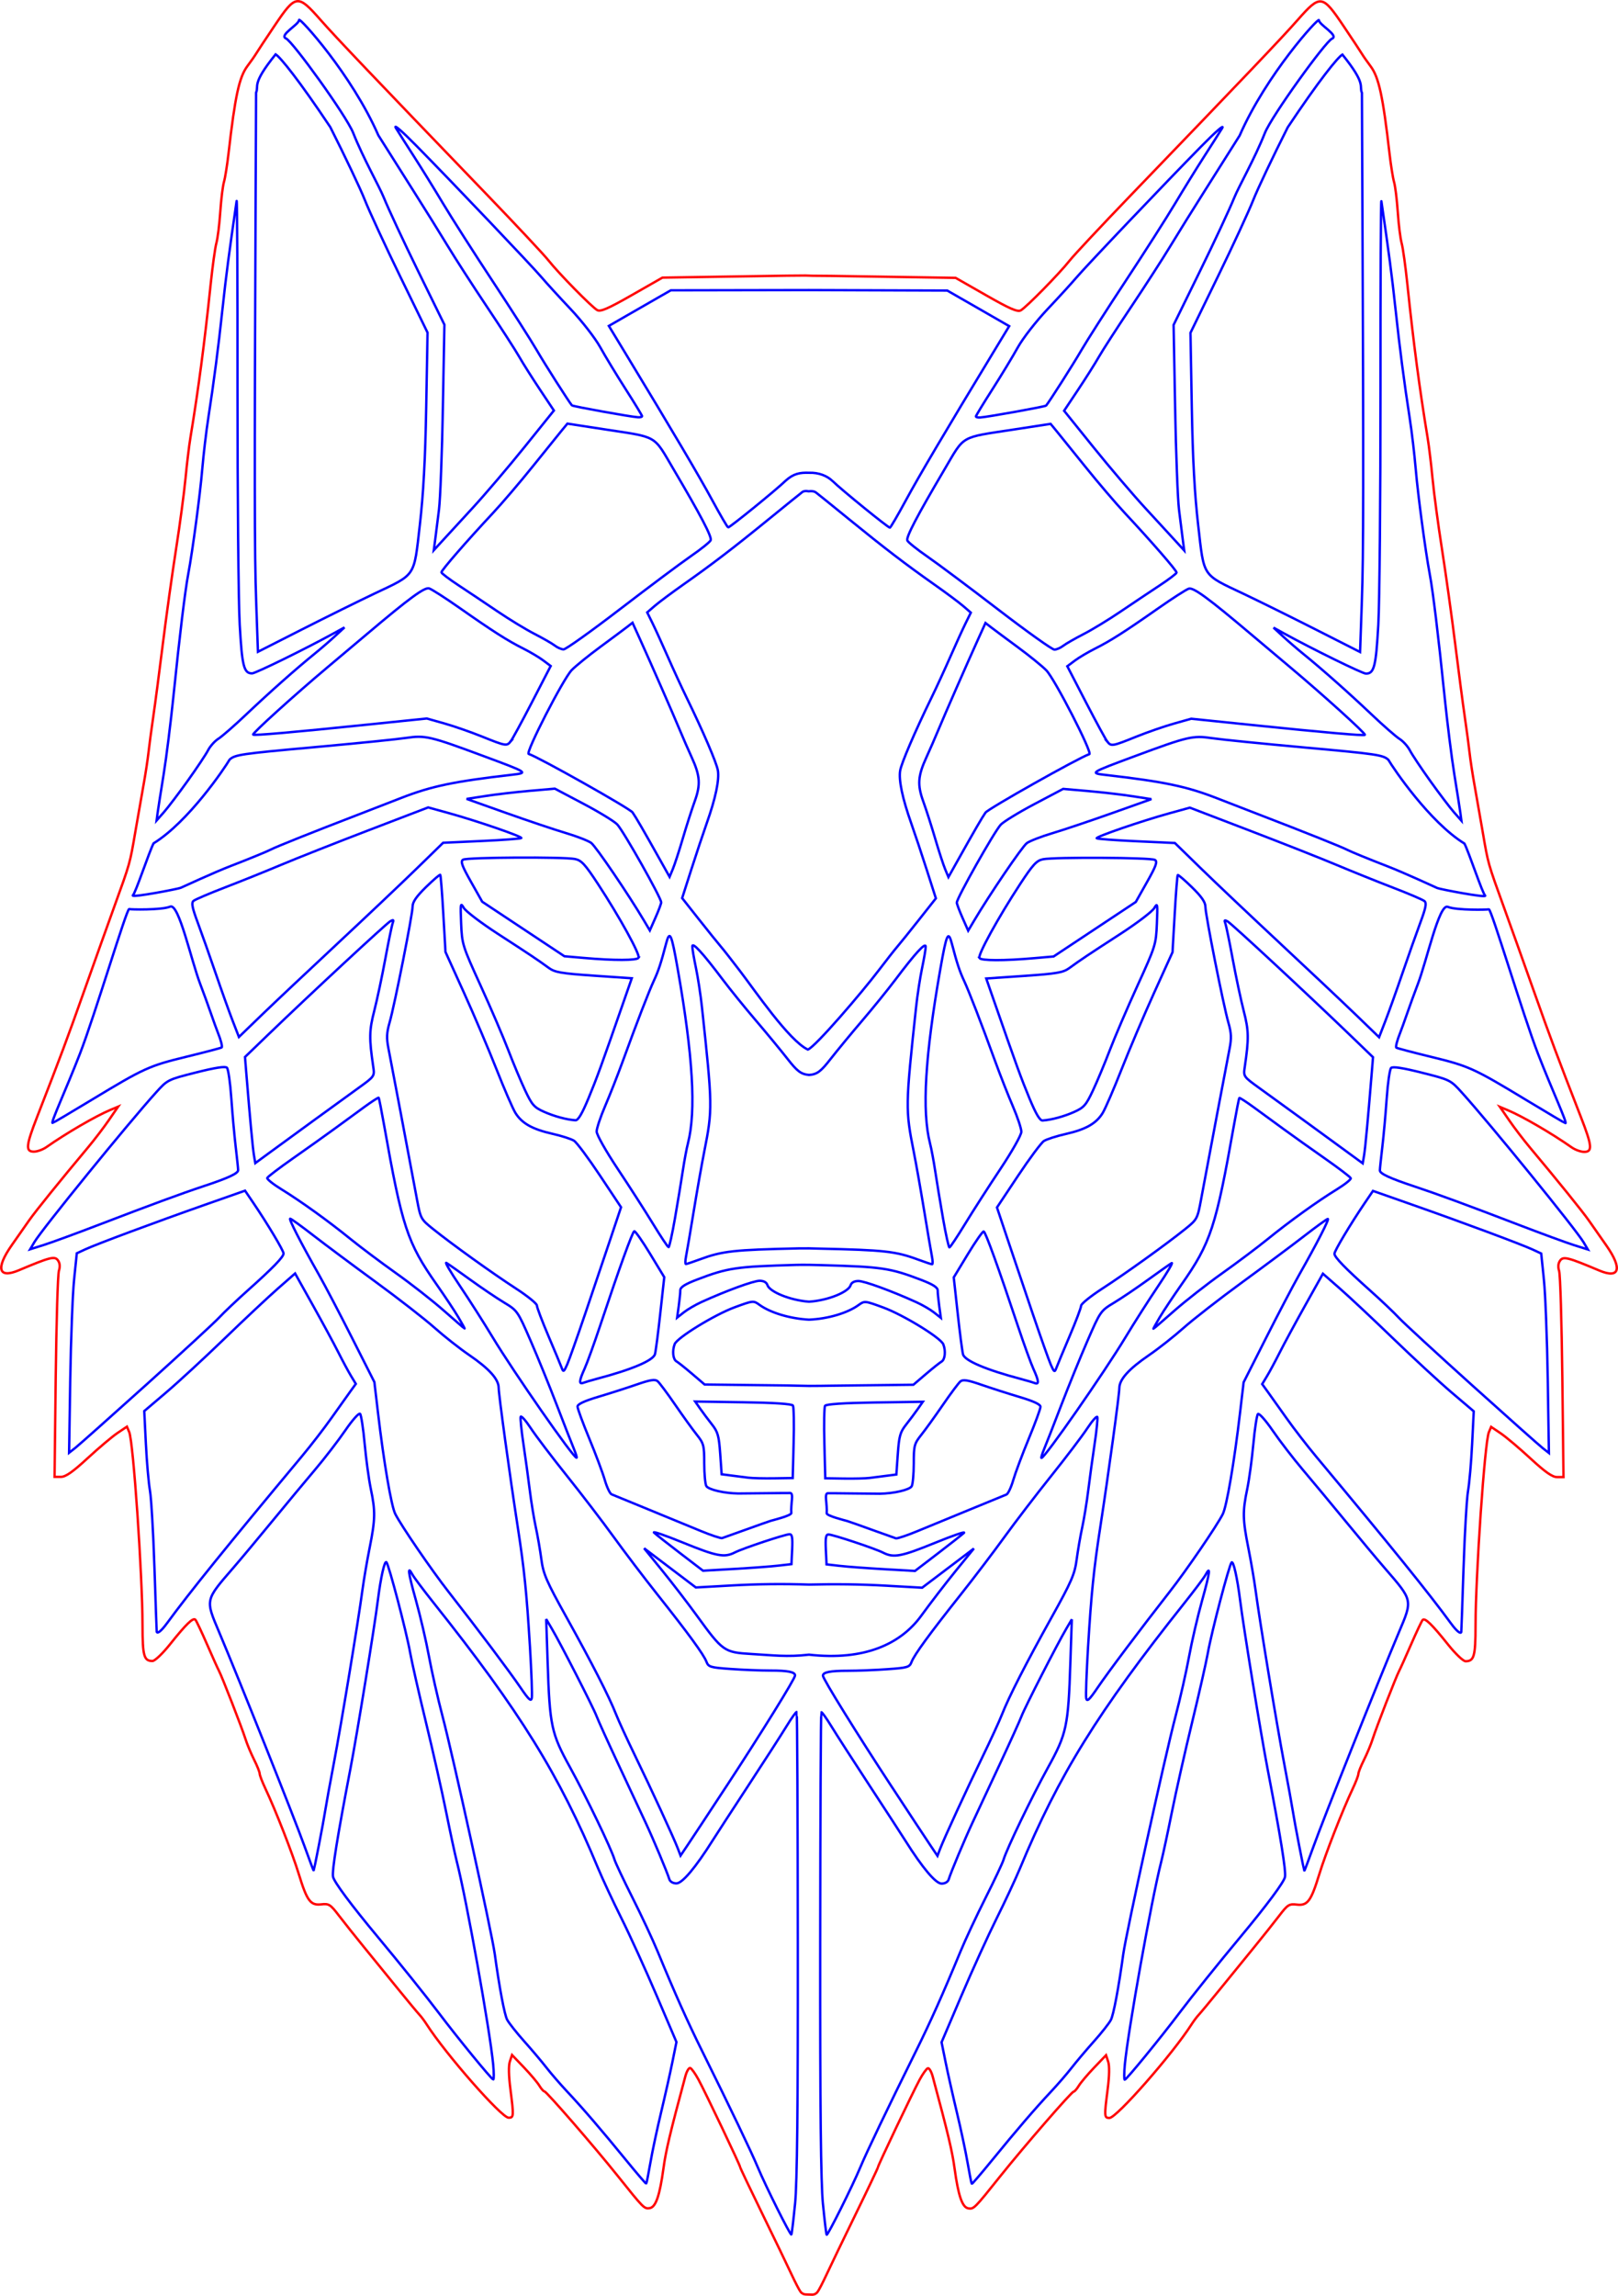 <?xml version="1.0" encoding="UTF-8" standalone="no"?>
<svg
   xmlns:dc="http://purl.org/dc/elements/1.1/"
   xmlns:cc="http://creativecommons.org/ns#"
   xmlns:rdf="http://www.w3.org/1999/02/22-rdf-syntax-ns#"
   xmlns:svg="http://www.w3.org/2000/svg"
   xmlns="http://www.w3.org/2000/svg"
   xmlns:sodipodi="http://sodipodi.sourceforge.net/DTD/sodipodi-0.dtd"
   xmlns:inkscape="http://www.inkscape.org/namespaces/inkscape"
   sodipodi:docname="Wolf.svg"
   inkscape:version="0.92.1 r15371"
   id="svg8"
   version="1.1"
   viewBox="0 0 200.682 284.636"
   height="284.636mm"
   width="200.682mm">
  <defs
     id="defs2" />
  <sodipodi:namedview
     inkscape:document-rotation="0"
     inkscape:window-maximized="0"
     inkscape:window-y="37"
     inkscape:window-x="292"
     inkscape:window-height="795"
     inkscape:window-width="1491"
     fit-margin-bottom="0"
     fit-margin-right="0"
     fit-margin-left="0"
     fit-margin-top="0"
     inkscape:measure-end="1971.82,-101.015"
     inkscape:measure-start="-54.5482,1137.43"
     showgrid="false"
     inkscape:current-layer="layer1"
     inkscape:document-units="mm"
     inkscape:cy="615.83914"
     inkscape:cx="-514.55902"
     inkscape:zoom="0.35"
     inkscape:pageshadow="2"
     inkscape:pageopacity="0.0"
     borderopacity="1.0"
     bordercolor="#666666"
     pagecolor="#ffffff"
     id="base" />
  <g
     transform="translate(-128.788,28.858)"
     id="layer1"
     inkscape:groupmode="layer"
     inkscape:label="Layer 1">
    <path
       id="path7007"
       d="m 249.833,22.767 c 0,-0.091 0.913,-1.592 2.028,-3.335 1.116,-1.744 2.537,-4.087 3.159,-5.208 0.631,-1.138 2.259,-3.233 3.686,-4.743 1.405,-1.488 3.006,-3.239 3.557,-3.891 1.189,-1.407 10.964,-11.676 15.521,-16.305 1.839,-1.869 2.937,-2.818 2.571,-2.223 -0.352,0.571 -1.369,2.172 -2.262,3.558 -0.892,1.386 -2.501,3.987 -3.574,5.781 -1.073,1.794 -3.843,6.129 -6.155,9.635 -2.312,3.506 -4.76,7.333 -5.441,8.506 -1.029,1.771 -4.007,6.446 -4.387,6.885 -0.111,0.128 -7.267,1.417 -8.185,1.474 -0.285,0.018 -0.519,-0.042 -0.519,-0.133 z"
       style="fill:none;stroke:#0000ff;stroke-width:0.296"
       inkscape:connector-curvature="0" />
    <path
       style="fill:none;stroke:#0000ff;stroke-width:0.296"
       d="m 232.033,30.768 c 1.182,1.145 6.899,5.788 7.127,5.789 0.082,2.75e-4 0.969,-1.514 1.971,-3.366 1.632,-3.015 4.917,-8.572 10.839,-18.336 l 1.989,-3.279 -2.285,-1.315 c -1.257,-0.723 -2.985,-1.716 -3.841,-2.206 l -1.556,-0.891 -17.146,-0.059 -17.146,0.03 -1.556,0.891 c -0.856,0.49 -2.584,1.483 -3.841,2.206 l -2.285,1.315 1.989,3.279 c 5.921,9.764 9.207,15.322 10.839,18.336 1.002,1.852 1.889,3.366 1.971,3.366 0.229,-7.94e-4 5.945,-4.643 7.127,-5.789 1.003,-0.901 1.79,-1.019 2.904,-0.984 1.212,-0.041 2.237,0.38 2.904,1.013 z"
       id="path4793"
       inkscape:connector-curvature="0"
       sodipodi:nodetypes="ccccccccccccccccccc" />
    <path
       id="path7003"
       d="m 270.897,34.197 c -1.577,-1.712 -4.501,-5.142 -6.497,-7.622 l -3.63,-4.509 1.737,-2.606 c 0.955,-1.433 2.118,-3.273 2.583,-4.088 0.465,-0.815 2.259,-3.592 3.986,-6.171 1.727,-2.579 3.922,-5.981 4.878,-7.56 0.956,-1.579 2.882,-4.672 4.279,-6.873 1.397,-2.201 3.336,-5.27 4.309,-6.819 3.312,-7.571 9.824,-14.702 9.831,-14.305 0.009,0.575 2.537,1.895 1.622,2.296 -0.813,0.357 -7.487,9.578 -8.332,11.712 -1.244,3.143 -3.232,6.618 -3.792,8.004 -0.56,1.386 -2.481,5.501 -4.269,9.144 l -3.252,6.624 0.189,10.275 c 0.104,5.651 0.321,11.342 0.483,12.646 0.162,1.304 0.372,2.972 0.468,3.706 l 0.175,1.334 -0.95,-1.038 c -0.523,-0.571 -2.24,-2.438 -3.817,-4.15 z"
       style="fill:none;stroke:#0000ff;stroke-width:0.296"
       inkscape:connector-curvature="0"
       sodipodi:nodetypes="csccsccccssssccsccccc" />
    <path
       id="path6999"
       d="m 252.601,46.715 c -3.56,-2.735 -7.522,-5.697 -8.803,-6.581 -1.281,-0.884 -2.395,-1.779 -2.475,-1.988 -0.161,-0.42 1.212,-3.045 4.586,-8.763 2.576,-4.366 1.858,-3.951 8.65,-4.995 l 4.536,-0.697 0.726,0.88 c 0.399,0.484 2.008,2.477 3.575,4.427 1.567,1.951 3.793,4.556 4.945,5.789 3.239,3.465 6.396,7.098 6.38,7.342 -0.009,0.121 -0.975,0.853 -2.149,1.625 -1.174,0.773 -3.335,2.218 -4.803,3.212 -1.467,0.994 -3.535,2.252 -4.595,2.795 -1.06,0.544 -2.194,1.195 -2.52,1.448 -0.326,0.253 -0.815,0.464 -1.086,0.469 -0.271,0.005 -3.406,-2.229 -6.967,-4.964 z"
       style="fill:none;stroke:#0000ff;stroke-width:0.296"
       inkscape:connector-curvature="0" />
    <path
       id="path6995"
       d="m 283.037,44.766 c -5.199,-2.462 -4.889,-1.995 -5.636,-8.494 -0.446,-3.884 -0.678,-8.167 -0.794,-14.675 l -0.164,-9.19 3.394,-6.967 c 1.867,-3.832 3.841,-8.101 4.388,-9.487 0.546,-1.386 2.473,-5.447 4.281,-9.025 3.882,-5.816 6.182,-8.658 6.78,-9.022 3.043,3.773 2.036,3.855 2.425,4.754 l 0.051,12.057 c 0.153,36.04 0.142,45.242 -0.061,50.963 l -0.223,6.296 -5.516,-2.798 c -3.034,-1.539 -7.05,-3.524 -8.925,-4.412 z"
       style="fill:none;stroke:#0000ff;stroke-width:0.296"
       inkscape:connector-curvature="0"
       sodipodi:nodetypes="ccccccccccccccc" />
    <path
       id="path6989"
       d="m 266.153,63.12 c -0.195,-0.235 -1.396,-2.441 -2.67,-4.903 l -2.316,-4.476 0.929,-0.697 c 0.511,-0.383 1.634,-1.05 2.495,-1.481 1.921,-0.962 3.71,-2.102 7.861,-5.012 1.761,-1.234 3.464,-2.327 3.784,-2.429 0.57,-0.181 2.429,1.181 7.757,5.686 0.934,0.789 3.128,2.636 4.875,4.104 4.066,3.414 9.346,8.193 9.206,8.333 -0.134,0.134 -4.724,-0.267 -14.212,-1.243 l -7.327,-0.754 -2.16,0.609 c -1.188,0.335 -3.294,1.066 -4.68,1.625 -2.925,1.179 -3.072,1.205 -3.543,0.638 z"
       style="fill:none;stroke:#0000ff;stroke-width:0.296"
       inkscape:connector-curvature="0" />
    <path
       id="path6987"
       d="m 306.191,67.975 c -1.124,-1.571 -2.26,-3.275 -2.525,-3.787 -0.265,-0.512 -0.846,-1.16 -1.291,-1.438 -0.445,-0.279 -2.011,-1.648 -3.479,-3.042 -2.787,-2.645 -6.172,-5.646 -8.447,-7.488 -0.734,-0.594 -1.868,-1.572 -2.52,-2.173 l -1.186,-1.094 1.334,0.734 c 3.462,1.905 9.704,4.966 10.127,4.966 1.023,0 1.244,-0.868 1.535,-6.026 0.158,-2.8 0.28,-15.964 0.272,-29.253 -0.009,-13.289 0.043,-23.761 0.114,-23.272 0.904,6.185 1.317,9.327 1.731,13.193 0.533,4.967 1.075,9.133 1.789,13.752 0.249,1.612 0.58,4.414 0.735,6.226 0.279,3.269 1.209,10.231 1.747,13.078 0.389,2.058 1.084,7.787 1.816,14.971 0.341,3.343 0.901,7.812 1.245,9.931 0.344,2.12 0.678,4.254 0.742,4.743 l 0.117,0.889 -0.906,-1.027 c -0.498,-0.565 -1.825,-2.313 -2.949,-3.883 z"
       style="fill:none;stroke:#0000ff;stroke-width:0.296"
       inkscape:connector-curvature="0" />
    <path
       id="path6979"
       d="m 244.78,75.109 c -0.456,-1.549 -1.12,-3.617 -1.474,-4.595 -0.754,-2.078 -0.677,-3.16 0.387,-5.485 0.411,-0.897 1.08,-2.431 1.487,-3.409 0.845,-2.029 3.554,-8.207 4.919,-11.217 l 0.919,-2.027 0.705,0.544 c 0.388,0.299 1.882,1.411 3.321,2.471 1.439,1.06 3.023,2.345 3.52,2.856 1.045,1.073 5.757,10.25 5.336,10.391 -1.297,0.432 -12.536,6.758 -12.881,7.249 -0.429,0.611 -1.357,2.213 -3.558,6.141 l -1.038,1.852 -0.407,-0.978 c -0.224,-0.538 -0.781,-2.245 -1.237,-3.794 z"
       style="fill:none;stroke:#0000ff;stroke-width:0.296"
       inkscape:connector-curvature="0" />
    <path
       id="path6977"
       d="m 300.805,78.513 c -2.212,-0.854 -4.413,-1.755 -4.892,-2.003 -0.74,-0.383 -5.115,-2.131 -10.95,-4.376 -0.815,-0.314 -3.189,-1.235 -5.275,-2.046 -3.732,-1.452 -6.518,-2.035 -13.665,-2.86 -2.123,-0.245 -2.132,-0.239 3.492,-2.329 6.59,-2.45 7.223,-2.598 9.581,-2.244 1.107,0.166 6.33,0.692 11.605,1.168 8.861,0.799 9.645,0.915 10.292,1.523 0.613,1.051 5.095,7.7 9.43,10.378 0.567,1.099 2.253,6.228 2.578,6.463 0.104,0.289 -5.578,-0.794 -5.952,-0.953 -0.287,-0.122 -4.033,-1.867 -6.244,-2.721 z"
       style="fill:none;stroke:#0000ff;stroke-width:0.296"
       inkscape:connector-curvature="0"
       sodipodi:nodetypes="ccccssssccccc" />
    <path
       id="path6975"
       d="m 247.461,83.042 c 0,-0.552 4.612,-8.731 5.44,-9.648 0.336,-0.372 2.218,-1.526 4.182,-2.563 l 3.571,-1.885 3.113,0.271 c 1.712,0.149 4.174,0.435 5.47,0.636 l 2.357,0.364 -4.877,1.734 c -2.682,0.954 -6.011,2.073 -7.397,2.487 -1.386,0.414 -2.813,0.968 -3.172,1.231 -0.575,0.421 -4.642,6.402 -6.574,9.668 l -0.702,1.186 -0.705,-1.594 c -0.388,-0.877 -0.705,-1.726 -0.705,-1.886 z"
       style="fill:none;stroke:#0000ff;stroke-width:0.296"
       inkscape:connector-curvature="0" />
    <path
       id="path6971"
       d="m 250.267,89.915 c -0.228,-0.369 2.342,-5.039 5.037,-9.153 1.6,-2.442 2.052,-2.933 2.848,-3.092 1.439,-0.288 13.413,-0.217 13.886,0.082 0.334,0.211 0.143,0.744 -0.982,2.738 l -1.396,2.475 -5.096,3.378 -5.096,3.378 -2.372,0.208 c -3.81,0.334 -6.618,0.328 -6.829,-0.014 z"
       style="fill:none;stroke:#0000ff;stroke-width:0.296"
       inkscape:connector-curvature="0" />
    <path
       id="path6963"
       d="m 287.626,88.159 c -3.584,-3.339 -8.002,-7.52 -9.818,-9.289 l -3.302,-3.217 -4.773,-0.219 c -2.625,-0.12 -4.838,-0.284 -4.918,-0.363 -0.176,-0.176 5.554,-2.146 9.031,-3.105 l 2.52,-0.695 7.412,2.84 c 4.076,1.562 8.946,3.486 10.821,4.275 1.875,0.789 5.002,2.048 6.949,2.796 1.947,0.748 3.707,1.5 3.912,1.67 0.293,0.243 0.181,0.824 -0.528,2.732 -0.495,1.333 -1.494,4.157 -2.219,6.277 -0.726,2.12 -1.67,4.757 -2.098,5.862 l -0.779,2.008 -2.846,-2.749 c -1.566,-1.512 -5.779,-5.481 -9.363,-8.82 z"
       style="fill:none;stroke:#0000ff;stroke-width:0.296"
       inkscape:connector-curvature="0" />
    <path
       id="path6957"
       d="m 256.488,107.349 c -1.048,-2.526 -1.62,-4.096 -4.397,-12.081 l -0.98,-2.816 4.708,-0.322 c 4.048,-0.277 4.831,-0.412 5.587,-0.963 1.394,-1.017 2.267,-1.6 6.309,-4.219 2.09,-1.354 3.995,-2.804 4.235,-3.222 0.403,-0.703 0.427,-0.558 0.327,1.908 -0.106,2.602 -0.166,2.792 -2.408,7.708 -1.265,2.772 -2.81,6.374 -3.435,8.004 -0.624,1.631 -1.567,3.882 -2.094,5.002 -0.849,1.805 -1.115,2.107 -2.322,2.647 -1.271,0.568 -2.796,0.982 -3.915,1.062 -0.333,0.024 -0.82,-0.793 -1.615,-2.708 z"
       style="fill:none;stroke:#0000ff;stroke-width:0.296"
       inkscape:connector-curvature="0" />
    <path
       id="path6955"
       d="m 318.131,107.542 c -6.552,-3.961 -7.145,-4.231 -11.797,-5.365 -2.269,-0.553 -4.227,-1.068 -4.351,-1.144 -0.124,-0.076 0.086,-0.904 0.465,-1.84 0.379,-0.935 1.279,-3.665 2.178,-6 1.129,-2.933 2.655,-10.066 3.73,-9.623 1.089,0.449 4.981,0.363 5.099,0.305 0.327,-7.92e-4 4.222,13.079 6.096,17.92 1.718,4.435 3.662,8.594 3.395,8.594 -0.059,0 -2.226,-1.281 -4.815,-2.846 z"
       style="fill:none;stroke:#0000ff;stroke-width:0.296"
       inkscape:connector-curvature="0"
       sodipodi:nodetypes="ccccsscsscc" />
    <path
       id="path6949"
       d="m 290.579,110.091 c -1.904,-1.386 -4.389,-3.187 -5.52,-4.002 -2.057,-1.482 -2.058,-1.482 -1.883,-2.668 0.521,-3.546 0.504,-4.485 -0.125,-6.93 -0.351,-1.365 -0.967,-4.262 -1.369,-6.437 -0.402,-2.175 -0.816,-4.178 -0.921,-4.451 -0.15,-0.391 -0.089,-0.44 0.288,-0.229 0.495,0.277 9.979,9.079 15.123,14.034 l 2.912,2.806 -0.182,2.234 c -0.462,5.658 -0.787,9.129 -0.935,9.986 l -0.162,0.933 -1.882,-1.378 c -1.035,-0.758 -3.44,-2.512 -5.344,-3.898 z"
       style="fill:none;stroke:#0000ff;stroke-width:0.296"
       inkscape:connector-curvature="0" />
    <path
       id="path6945"
       d="m 245.746,122.172 c -0.347,-1.997 -0.781,-4.632 -0.965,-5.855 -0.183,-1.223 -0.47,-2.757 -0.638,-3.409 -1.027,-4 -0.625,-10.821 1.277,-21.642 0.773,-4.4 0.98,-4.846 1.438,-3.097 0.63,2.408 0.952,3.383 1.51,4.58 0.619,1.326 2.135,5.25 3.838,9.931 0.623,1.712 1.611,4.225 2.196,5.585 0.585,1.36 1.064,2.793 1.064,3.185 0,0.403 -1.14,2.424 -2.618,4.643 -1.44,2.161 -3.407,5.224 -4.373,6.806 -0.965,1.582 -1.832,2.883 -1.927,2.89 -0.094,0.007 -0.455,-1.62 -0.803,-3.617 z"
       style="fill:none;stroke:#0000ff;stroke-width:0.296"
       inkscape:connector-curvature="0" />
    <path
       id="path6941"
       d="m 317.13,122.981 c -6.323,-2.427 -10.154,-3.837 -12.896,-4.746 -3.086,-1.023 -4.299,-1.586 -4.298,-1.995 5.9e-4,-0.202 0.136,-1.501 0.301,-2.887 0.165,-1.386 0.409,-4.092 0.543,-6.014 0.134,-1.922 0.379,-3.63 0.545,-3.796 0.204,-0.204 1.438,-0.015 3.829,0.588 3.495,0.882 3.54,0.904 4.949,2.462 3.488,3.855 14.172,16.99 15.106,18.574 l 0.52,0.88 -1.706,-0.537 c -0.938,-0.295 -4.04,-1.433 -6.894,-2.529 z"
       style="fill:none;stroke:#0000ff;stroke-width:0.296"
       inkscape:connector-curvature="0" />
    <path
       style="fill:none;stroke:#0000ff;stroke-width:0.296"
       d="m 234.287,130.489 c -0.256,0.806 -2.725,1.873 -5.158,2.032 -2.433,-0.188 -4.902,-1.255 -5.158,-2.061 -0.108,-0.341 -0.459,-0.534 -0.967,-0.534 -0.749,0 -4.132,1.235 -7.19,2.626 -0.746,0.339 -1.735,0.915 -2.198,1.278 l -0.84,0.661 0.196,-1.435 c 0.108,-0.789 0.197,-1.672 0.197,-1.961 0,-0.378 0.586,-0.75 2.083,-1.322 3.81,-1.456 4.867,-1.612 12.295,-1.812 0.482,-0.013 0.715,-0.01 1.582,-0.007 0.867,0.025 1.1,0.022 1.582,0.036 7.429,0.201 8.486,0.357 12.295,1.812 1.497,0.572 2.083,0.944 2.083,1.322 0,0.289 0.089,1.171 0.197,1.961 l 0.196,1.435 -0.84,-0.661 c -0.462,-0.364 -1.451,-0.939 -2.198,-1.278 -3.059,-1.391 -6.441,-2.626 -7.19,-2.626 -0.508,0 -0.859,0.194 -0.967,0.534"
       id="path4831"
       inkscape:connector-curvature="0"
       sodipodi:nodetypes="cccsccccscccccsccccsc" />
    <path
       id="path6931"
       d="m 272.62,134.475 c 0.459,-0.775 1.676,-2.609 2.706,-4.076 3.634,-5.179 4.265,-7.099 6.521,-19.825 0.314,-1.773 0.61,-3.262 0.658,-3.31 0.048,-0.047 0.848,0.469 1.778,1.148 0.93,0.679 2.598,1.897 3.706,2.706 1.108,0.809 3.415,2.451 5.127,3.649 1.712,1.197 3.155,2.297 3.207,2.443 0.052,0.146 -0.73,0.772 -1.737,1.391 -2.425,1.49 -5.872,3.97 -8.597,6.183 -1.217,0.988 -3.746,2.886 -5.621,4.218 -1.875,1.332 -4.543,3.42 -5.929,4.64 -1.386,1.22 -2.55,2.224 -2.586,2.23 -0.037,0.006 0.309,-0.622 0.767,-1.397 z"
       style="fill:none;stroke:#0000ff;stroke-width:0.296"
       inkscape:connector-curvature="0" />
    <path
       id="path6927"
       d="m 256.908,134.105 c -0.968,-2.853 -2.368,-7.006 -3.113,-9.227 l -1.353,-4.039 2.61,-3.924 c 1.435,-2.158 2.883,-4.101 3.217,-4.318 0.334,-0.217 1.546,-0.607 2.693,-0.866 2.496,-0.565 3.79,-1.298 4.59,-2.6 0.326,-0.531 1.381,-2.967 2.344,-5.413 0.963,-2.446 2.778,-6.715 4.035,-9.487 l 2.285,-5.04 0.271,-4.729 c 0.149,-2.601 0.319,-4.777 0.377,-4.835 0.058,-0.058 0.854,0.624 1.768,1.517 1.188,1.16 1.662,1.846 1.662,2.404 0,0.968 2.222,12.167 2.853,14.379 0.375,1.313 0.401,1.932 0.138,3.261 -0.312,1.578 -2.571,13.524 -3.524,18.639 -0.453,2.433 -0.485,2.492 -1.996,3.706 -2.359,1.895 -7.371,5.493 -10.273,7.374 -1.437,0.932 -2.613,1.882 -2.613,2.112 0,0.23 -0.645,1.936 -1.434,3.791 -0.789,1.855 -1.533,3.639 -1.653,3.965 -0.194,0.526 -0.269,0.476 -0.671,-0.445 -0.249,-0.571 -1.244,-3.372 -2.211,-6.226 z"
       style="fill:none;stroke:#0000ff;stroke-width:0.296"
       inkscape:connector-curvature="0" />
    <path
       id="path6925"
       d="m 255.41,142.101 c -4.32,-1.14 -6.963,-2.263 -7.177,-3.051 -0.097,-0.356 -0.395,-2.648 -0.663,-5.093 l -0.488,-4.447 1.746,-2.879 c 0.96,-1.583 1.847,-2.85 1.971,-2.815 0.228,0.064 1.811,4.443 4.256,11.772 0.734,2.201 1.594,4.573 1.91,5.27 0.685,1.511 0.724,1.966 0.149,1.745 -0.234,-0.09 -1.001,-0.315 -1.705,-0.501 z"
       style="fill:none;stroke:#0000ff;stroke-width:0.296"
       inkscape:connector-curvature="0" />
    <path
       id="path6917"
       d="m 311.349,142.858 c -4.402,-3.962 -8.482,-7.718 -9.066,-8.349 -0.584,-0.63 -2.182,-2.147 -3.552,-3.369 -3.112,-2.778 -4.429,-4.137 -4.429,-4.57 0,-0.351 1.988,-3.676 3.753,-6.277 l 1.024,-1.509 4.949,1.74 c 6.185,2.174 13.513,4.903 14.881,5.541 l 1.038,0.484 0.334,3.259 c 0.183,1.793 0.398,7.356 0.477,12.364 l 0.144,9.105 -0.774,-0.608 c -0.425,-0.334 -4.376,-3.849 -8.778,-7.811 z"
       style="fill:none;stroke:#0000ff;stroke-width:0.296"
       inkscape:connector-curvature="0" />
    <path
       id="path6913"
       d="m 258.296,150.781 c 0.256,-0.611 1.207,-3.046 2.113,-5.41 0.906,-2.364 2.373,-5.966 3.26,-8.004 1.596,-3.667 1.631,-3.717 3.301,-4.725 0.929,-0.561 2.822,-1.84 4.208,-2.843 1.386,-1.003 2.703,-1.93 2.927,-2.059 0.224,-0.13 -0.528,1.149 -1.67,2.843 -1.142,1.693 -2.963,4.546 -4.045,6.34 -2.653,4.395 -10.02,14.971 -10.428,14.971 -0.073,0 0.077,-0.5 0.334,-1.112 z"
       style="fill:none;stroke:#0000ff;stroke-width:0.296"
       inkscape:connector-curvature="0" />
    <path
       id="path6911"
       d="m 231.036,150.078 c -0.061,-2.384 -0.023,-4.478 0.086,-4.653 0.127,-0.205 2.32,-0.351 6.161,-0.409 l 5.964,-0.09 -0.621,0.889 c -0.341,0.489 -0.999,1.368 -1.461,1.953 -0.727,0.92 -0.865,1.41 -1.021,3.62 l -0.18,2.556 -1.217,0.158 c -0.669,0.087 -1.617,0.208 -2.106,0.269 -0.489,0.061 -1.925,0.096 -3.191,0.076 l -2.302,-0.035 z"
       style="fill:none;stroke:#0000ff;stroke-width:0.296"
       inkscape:connector-curvature="0" />
    <path
       id="path6905"
       d="m 236.937,160.797 c -1.467,-0.531 -2.849,-1.019 -3.07,-1.084 -0.243,-0.074 -2.57,-0.644 -2.543,-0.967 0.09,-1.099 -0.336,-2.428 0.126,-2.478 0.142,-0.016 5.839,0.065 6.451,0.058 1.727,-0.02 3.677,-0.472 3.96,-0.917 0.141,-0.222 0.258,-1.486 0.26,-2.809 0.004,-2.242 0.067,-2.483 0.925,-3.558 0.506,-0.634 1.715,-2.31 2.686,-3.725 0.971,-1.415 1.951,-2.726 2.178,-2.915 0.319,-0.264 0.906,-0.172 2.577,0.408 1.19,0.413 3.331,1.099 4.758,1.525 1.76,0.525 2.594,0.917 2.594,1.218 0,0.244 -0.653,2.022 -1.452,3.951 -0.798,1.929 -1.665,4.242 -1.926,5.139 -0.261,0.897 -0.642,1.701 -0.846,1.786 -0.204,0.085 -2.239,0.92 -4.522,1.855 -2.283,0.936 -5.218,2.143 -6.522,2.683 -1.304,0.54 -2.505,0.94 -2.668,0.889 -0.163,-0.051 -1.497,-0.527 -2.965,-1.058 z"
       style="fill:none;stroke:#0000ff;stroke-width:0.296"
       inkscape:connector-curvature="0"
       sodipodi:nodetypes="ccssccccccccscccccccc" />
    <path
       id="path6901"
       d="m 232.935,165.272 -1.631,-0.187 -0.088,-1.853 c -0.067,-1.417 0.007,-1.853 0.319,-1.853 0.545,0 5.784,1.742 6.795,2.259 1.3,0.665 2.246,0.484 6.458,-1.234 2.199,-0.897 3.8,-1.446 3.558,-1.221 -0.242,0.225 -1.708,1.379 -3.257,2.563 l -2.816,2.155 -3.854,-0.221 c -2.12,-0.122 -4.588,-0.305 -5.485,-0.408 z"
       style="fill:none;stroke:#0000ff;stroke-width:0.296"
       inkscape:connector-curvature="0" />
    <path
       id="path6895"
       d="m 308.761,172.416 c -2.801,-3.828 -7.314,-9.411 -16.744,-20.713 -1.107,-1.327 -2.747,-3.45 -3.644,-4.718 -0.897,-1.268 -1.946,-2.742 -2.333,-3.277 l -0.702,-0.972 0.594,-0.981 c 0.327,-0.539 1.031,-1.848 1.565,-2.908 0.534,-1.06 1.961,-3.698 3.172,-5.863 l 2.201,-3.936 2.124,1.861 c 1.168,1.023 4.154,3.821 6.634,6.218 2.481,2.396 5.734,5.398 7.23,6.67 l 2.72,2.313 -0.201,4.055 c -0.11,2.23 -0.337,4.832 -0.503,5.782 -0.166,0.95 -0.419,5.262 -0.561,9.583 -0.143,4.321 -0.268,7.89 -0.279,7.93 -0.081,0.307 -0.589,-0.109 -1.273,-1.044 z"
       style="fill:none;stroke:#0000ff;stroke-width:0.296"
       inkscape:connector-curvature="0" />
    <path
       style="fill:none;stroke:#0000ff;stroke-width:0.296"
       d="m 238.865,167.736 c -3.501,-0.197 -6.543,-0.223 -9.736,-0.144 -3.193,-0.108 -6.234,-0.082 -9.736,0.115 l -4.298,0.242 -3.21,-2.43 -3.209,-2.43 2.245,2.763 c 1.235,1.519 3.165,4.03 4.29,5.579 3.237,4.458 3.386,4.562 6.795,4.766 2.629,0.151 4.397,0.4 7.122,0.084 6.925,0.775 11.39,-1.347 13.918,-4.82 1.125,-1.549 3.055,-4.06 4.29,-5.579 l 2.245,-2.763 -3.209,2.43 -3.21,2.43 -4.298,-0.242"
       id="path4799"
       inkscape:connector-curvature="0"
       sodipodi:nodetypes="cccccccccccccccc" />
    <path
       id="path6889"
       d="m 263.742,175.313 c 0.4,-6.619 0.704,-9.603 1.51,-14.823 0.993,-6.427 2.368,-16.454 2.368,-17.262 0,-1.066 1.181,-2.376 3.675,-4.078 1.158,-0.791 3.093,-2.314 4.298,-3.386 1.206,-1.072 4.474,-3.615 7.263,-5.652 2.789,-2.037 6.272,-4.634 7.739,-5.771 1.467,-1.138 2.763,-2.074 2.878,-2.081 0.222,-0.013 -1.317,2.99 -3.565,6.955 -0.739,1.304 -2.588,4.83 -4.108,7.834 l -2.764,5.463 -0.457,3.876 c -0.721,6.118 -1.643,11.505 -2.133,12.473 -0.748,1.476 -4.495,6.952 -6.594,9.635 -3.652,4.669 -7.598,9.919 -8.914,11.858 -1.034,1.525 -1.332,1.803 -1.427,1.334 -0.066,-0.326 0.037,-3.194 0.229,-6.374 z"
       style="fill:none;stroke:#0000ff;stroke-width:0.296"
       inkscape:connector-curvature="0" />
    <path
       id="path6885"
       d="m 239.391,192.656 c -4.323,-6.589 -8.532,-13.379 -8.532,-13.766 0,-0.439 0.874,-0.612 3.092,-0.612 1.185,0 3.386,-0.087 4.892,-0.194 2.531,-0.18 2.759,-0.248 3.008,-0.904 0.337,-0.886 2.233,-3.485 6.055,-8.298 1.631,-2.054 4.085,-5.282 5.454,-7.175 1.369,-1.892 3.984,-5.309 5.812,-7.591 1.828,-2.283 3.838,-4.932 4.467,-5.887 0.629,-0.955 1.194,-1.589 1.254,-1.407 0.06,0.181 -0.094,1.697 -0.344,3.367 -0.25,1.671 -0.602,4.239 -0.783,5.706 -0.181,1.467 -0.517,3.535 -0.747,4.595 -0.23,1.06 -0.542,2.861 -0.694,4.002 -0.243,1.823 -0.619,2.691 -3.1,7.151 -3.212,5.774 -5.282,9.822 -6.155,12.037 -0.33,0.838 -1.384,3.134 -2.341,5.101 -2,4.11 -4.847,10.284 -5.335,11.567 l -0.332,0.874 -0.889,-1.319 c -0.489,-0.725 -2.64,-3.987 -4.779,-7.248 z"
       style="fill:none;stroke:#0000ff;stroke-width:0.296"
       inkscape:connector-curvature="0" />
    <path
       id="path6881"
       d="m 289.916,199.919 c -0.334,-1.712 -0.688,-3.646 -0.787,-4.299 -0.099,-0.652 -0.572,-3.254 -1.052,-5.781 -0.936,-4.926 -3.03,-17.597 -3.552,-21.493 -0.175,-1.304 -0.581,-3.687 -0.903,-5.294 -0.702,-3.501 -0.722,-4.541 -0.145,-7.285 0.242,-1.152 0.585,-3.662 0.762,-5.578 0.177,-1.916 0.434,-3.599 0.571,-3.74 0.138,-0.141 0.96,0.781 1.832,2.054 0.87,1.27 2.551,3.453 3.734,4.851 1.183,1.397 3.575,4.275 5.316,6.395 1.74,2.12 3.914,4.721 4.831,5.781 3.528,4.079 3.491,3.911 1.761,8.004 -2.525,5.976 -9.318,23.008 -10.603,26.584 -0.596,1.658 -1.1,2.992 -1.12,2.965 -0.021,-0.028 -0.311,-1.451 -0.645,-3.163 z"
       style="fill:none;stroke:#0000ff;stroke-width:0.296"
       inkscape:connector-curvature="0" />
    <path
       id="path6877"
       d="m 268.301,227.117 c 0.388,-4.152 3.308,-20.445 4.503,-25.123 0.229,-0.897 0.832,-3.698 1.34,-6.226 0.508,-2.527 1.636,-7.53 2.507,-11.117 0.871,-3.587 1.748,-7.456 1.95,-8.597 0.454,-2.568 2.635,-10.882 2.941,-11.209 0.225,-0.24 0.709,1.907 1.058,4.687 0.422,3.37 2.582,16.627 3.404,20.901 1.61,8.367 2.302,12.662 2.16,13.407 -0.122,0.641 -2.288,3.551 -5.576,7.494 -2.654,3.182 -5.991,7.338 -7.5,9.339 -2.353,3.12 -6.593,8.301 -6.794,8.301 -0.092,0 -0.089,-0.835 0.006,-1.855 z"
       style="fill:none;stroke:#0000ff;stroke-width:0.296"
       inkscape:connector-curvature="0" />
    <path
       id="path6873"
       d="m 248.799,239.266 c -0.245,-1.407 -0.84,-4.198 -1.321,-6.203 -0.481,-2.005 -1.107,-4.789 -1.391,-6.187 l -0.516,-2.542 2.457,-5.759 c 1.351,-3.168 3.317,-7.482 4.368,-9.588 1.051,-2.106 2.359,-4.907 2.906,-6.226 4.789,-11.539 9.676,-19.422 20.376,-32.865 1.268,-1.593 2.453,-3.172 2.633,-3.509 0.672,-1.256 0.54,-0.268 -0.423,3.166 -0.546,1.945 -1.273,5.07 -1.617,6.946 -0.344,1.875 -1.099,5.21 -1.678,7.412 -1.316,4.999 -6.119,26.846 -6.486,29.498 -0.587,4.245 -1.203,7.515 -1.537,8.153 -0.213,0.408 -1.164,1.612 -2.114,2.676 -0.95,1.064 -2.19,2.532 -2.756,3.261 -0.566,0.729 -1.717,2.06 -2.558,2.956 -1.987,2.119 -4.26,4.763 -7.301,8.493 -1.349,1.655 -2.485,2.979 -2.525,2.942 -0.04,-0.036 -0.273,-1.217 -0.518,-2.624 z"
       style="fill:none;stroke:#0000ff;stroke-width:0.296"
       inkscape:connector-curvature="0" />
    <path
       id="path6871"
       d="m 230.858,244.388 c -0.261,-2.662 -0.357,-11.755 -0.339,-32.28 0.013,-15.716 0.076,-28.625 0.138,-28.687 0.062,-0.062 0.625,0.723 1.25,1.744 0.625,1.022 2.754,4.325 4.73,7.342 1.976,3.016 3.971,6.085 4.434,6.819 2.141,3.399 3.775,5.336 4.502,5.336 0.43,0 0.787,-0.21 0.882,-0.519 0.277,-0.901 1.948,-4.884 2.954,-7.041 0.532,-1.141 2.029,-4.343 3.325,-7.115 1.296,-2.772 2.536,-5.507 2.753,-6.077 0.431,-1.129 4.413,-8.906 5.54,-10.821 l 0.698,-1.186 -0.177,5.336 c -0.264,7.931 -0.455,8.831 -2.782,13.043 -1.995,3.611 -5.108,10.064 -5.507,11.415 -0.12,0.408 -1.129,2.546 -2.24,4.751 -1.112,2.205 -2.516,5.207 -3.119,6.67 -2.172,5.263 -3.689,8.655 -5.569,12.444 -3.432,6.92 -6.065,12.416 -6.846,14.291 -0.965,2.317 -4.043,8.477 -4.168,8.342 -0.052,-0.056 -0.257,-1.769 -0.457,-3.807 z"
       style="fill:none;stroke:#0000ff;stroke-width:0.296"
       inkscape:connector-curvature="0" />
    <path
       style="fill:none;stroke:#ff0000;stroke-width:0.296"
       d="m 229.594,5.329 c 0.845,0.011 1.425,0.005 2.303,0.019 l 15.416,0.241 3.782,2.159 c 2.939,1.678 3.897,2.095 4.298,1.874 0.678,-0.374 4.806,-4.578 6.058,-6.168 0.539,-0.685 3.974,-4.354 7.633,-8.152 14.375,-14.925 18.683,-19.447 20.628,-21.656 2.838,-3.222 3.078,-3.193 5.692,0.69 1.106,1.643 2.144,3.213 2.307,3.488 0.163,0.275 0.646,0.965 1.073,1.533 1.022,1.36 1.533,3.717 2.346,10.816 0.168,1.467 0.424,3.069 0.569,3.558 0.145,0.489 0.35,2.157 0.455,3.706 0.105,1.549 0.322,3.283 0.481,3.854 0.159,0.571 0.483,2.905 0.72,5.188 0.739,7.107 1.517,12.996 2.507,18.974 0.162,0.978 0.435,3.246 0.607,5.04 0.171,1.794 0.698,5.729 1.17,8.746 0.472,3.016 1.208,8.286 1.634,11.71 0.426,3.424 0.961,7.493 1.188,9.042 0.227,1.549 0.495,3.55 0.595,4.447 0.1,0.897 0.363,2.631 0.584,3.854 0.221,1.223 0.688,3.891 1.038,5.929 0.701,4.09 0.633,3.848 2.672,9.487 0.796,2.201 2.464,6.87 3.707,10.376 2.112,5.959 2.869,7.986 5.818,15.564 1.388,3.567 1.455,4.299 0.397,4.299 -0.414,0 -1.114,-0.254 -1.556,-0.564 -2.464,-1.73 -6.11,-3.85 -7.924,-4.607 l -0.966,-0.404 1.155,1.675 c 0.635,0.922 1.788,2.431 2.561,3.354 3.468,4.139 6.517,7.915 7.335,9.083 0.489,0.699 1.456,2.08 2.149,3.07 2.014,2.877 1.649,4.167 -0.879,3.101 -3.873,-1.633 -4.453,-1.782 -4.848,-1.242 -0.252,0.345 -0.295,0.777 -0.128,1.306 0.137,0.435 0.315,6.361 0.394,13.169 l 0.145,12.377 h -0.798 c -0.584,0 -1.47,-0.62 -3.308,-2.318 -1.381,-1.275 -3.041,-2.676 -3.69,-3.112 l -1.18,-0.794 -0.282,0.667 c -0.509,1.203 -1.639,17.608 -1.651,23.953 -0.007,3.828 -0.176,4.432 -1.239,4.432 -0.29,0 -1.256,-0.921 -2.178,-2.076 -1.998,-2.504 -2.86,-3.338 -3.143,-3.04 -0.117,0.123 -0.764,1.491 -1.439,3.04 -0.675,1.549 -1.339,3.025 -1.476,3.279 -0.369,0.684 -2.85,7.057 -3.282,8.431 -0.205,0.652 -0.689,1.815 -1.074,2.584 -0.385,0.769 -0.701,1.556 -0.701,1.75 0,0.194 -0.321,1.032 -0.714,1.863 -1.257,2.662 -3.354,8.027 -4.138,10.588 -1.019,3.327 -1.451,3.91 -2.781,3.754 -0.953,-0.111 -1.132,0.002 -2.186,1.38 -0.631,0.826 -2.018,2.569 -3.081,3.873 -1.063,1.304 -2.964,3.639 -4.223,5.188 -1.259,1.549 -2.467,3.002 -2.683,3.229 -0.216,0.227 -0.617,0.76 -0.889,1.185 -2.371,3.702 -9.3,11.595 -10.179,11.595 -0.647,0 -0.657,-0.163 -0.219,-3.581 0.207,-1.612 0.23,-2.886 0.062,-3.39 l -0.269,-0.807 -1.47,1.534 c -0.809,0.844 -1.668,1.86 -1.91,2.259 -0.242,0.398 -0.53,0.725 -0.64,0.725 -0.25,0 -6.196,6.852 -9.093,10.479 -3.205,4.013 -3.286,4.094 -3.956,3.992 -0.759,-0.116 -1.249,-1.532 -1.721,-4.984 -0.295,-2.153 -0.823,-4.372 -2.706,-11.358 -0.168,-0.622 -0.441,-1.086 -0.608,-1.03 -0.167,0.056 -0.625,0.698 -1.019,1.427 -0.882,1.633 -5.165,10.628 -5.165,10.846 0,0.087 -1.249,2.717 -2.776,5.844 -1.527,3.127 -3.147,6.485 -3.601,7.464 -0.454,0.978 -0.955,1.945 -1.114,2.149 -0.194,0.248 -0.418,0.33 -0.643,0.34 l -0.829,-0.029 c -0.226,-0.01 -0.449,-0.092 -0.643,-0.34 -0.159,-0.204 -0.66,-1.171 -1.114,-2.149 -0.454,-0.978 -2.074,-4.337 -3.601,-7.464 -1.527,-3.127 -2.776,-5.756 -2.776,-5.844 0,-0.219 -4.283,-9.213 -5.165,-10.846 -0.394,-0.729 -0.852,-1.372 -1.019,-1.427 -0.167,-0.056 -0.441,0.408 -0.608,1.03 -1.883,6.987 -2.412,9.206 -2.706,11.358 -0.473,3.452 -0.962,4.869 -1.721,4.984 -0.671,0.102 -0.751,0.021 -3.956,-3.992 -2.897,-3.627 -8.843,-10.479 -9.093,-10.479 -0.11,0 -0.398,-0.326 -0.64,-0.725 -0.242,-0.398 -1.101,-1.415 -1.91,-2.259 l -1.47,-1.534 -0.269,0.807 c -0.168,0.503 -0.144,1.778 0.062,3.39 0.438,3.418 0.428,3.581 -0.219,3.581 -0.879,0 -7.809,-7.893 -10.179,-11.595 -0.273,-0.426 -0.673,-0.959 -0.889,-1.185 -0.216,-0.227 -1.424,-1.68 -2.683,-3.229 -1.259,-1.549 -3.16,-3.883 -4.223,-5.188 -1.063,-1.304 -2.45,-3.048 -3.081,-3.873 -1.054,-1.378 -1.233,-1.491 -2.186,-1.38 -1.331,0.155 -1.762,-0.428 -2.781,-3.754 -0.784,-2.561 -2.881,-7.926 -4.138,-10.588 -0.392,-0.831 -0.714,-1.669 -0.714,-1.863 0,-0.194 -0.315,-0.981 -0.701,-1.75 -0.385,-0.769 -0.869,-1.932 -1.074,-2.584 -0.433,-1.374 -2.914,-7.747 -3.282,-8.431 -0.137,-0.255 -0.802,-1.73 -1.476,-3.279 -0.675,-1.549 -1.322,-2.917 -1.439,-3.04 -0.283,-0.298 -1.145,0.535 -3.143,3.04 -0.921,1.155 -1.888,2.076 -2.178,2.076 -1.063,0 -1.232,-0.605 -1.239,-4.432 -0.012,-6.345 -1.142,-22.75 -1.651,-23.953 l -0.282,-0.667 -1.18,0.794 c -0.649,0.437 -2.309,1.838 -3.69,3.112 -1.838,1.697 -2.724,2.318 -3.308,2.318 h -0.798 l 0.145,-12.377 c 0.08,-6.807 0.257,-12.734 0.394,-13.169 0.167,-0.529 0.125,-0.962 -0.128,-1.306 -0.395,-0.54 -0.975,-0.391 -4.848,1.242 -2.528,1.066 -2.893,-0.224 -0.879,-3.101 0.693,-0.99 1.66,-2.371 2.149,-3.07 0.818,-1.168 3.867,-4.944 7.335,-9.083 0.773,-0.923 1.926,-2.432 2.561,-3.354 l 1.155,-1.675 -0.966,0.404 c -1.813,0.758 -5.459,2.878 -7.924,4.607 -0.442,0.31 -1.142,0.564 -1.556,0.564 -1.058,0 -0.99,-0.732 0.397,-4.299 2.948,-7.578 3.706,-9.605 5.818,-15.564 1.243,-3.506 2.911,-8.175 3.707,-10.376 2.039,-5.639 1.97,-5.396 2.672,-9.487 0.349,-2.038 0.816,-4.706 1.038,-5.929 0.221,-1.223 0.484,-2.957 0.584,-3.854 0.1,-0.897 0.368,-2.898 0.595,-4.447 0.227,-1.549 0.762,-5.618 1.188,-9.042 0.426,-3.424 1.162,-8.693 1.634,-11.71 0.472,-3.016 0.999,-6.952 1.17,-8.746 0.171,-1.794 0.445,-4.062 0.607,-5.04 0.99,-5.978 1.768,-11.867 2.507,-18.974 0.237,-2.283 0.561,-4.617 0.72,-5.188 0.159,-0.571 0.375,-2.305 0.481,-3.854 0.105,-1.549 0.31,-3.217 0.455,-3.706 0.145,-0.489 0.401,-2.09 0.569,-3.558 0.813,-7.099 1.324,-9.456 2.346,-10.816 0.427,-0.568 0.91,-1.258 1.073,-1.533 0.163,-0.275 1.201,-1.845 2.307,-3.488 2.613,-3.883 2.854,-3.912 5.692,-0.69 1.945,2.208 6.253,6.731 20.628,21.656 3.659,3.799 7.094,7.467 7.633,8.152 1.252,1.59 5.38,5.794 6.058,6.168 0.401,0.222 1.359,-0.196 4.298,-1.874 l 3.782,-2.159 15.416,-0.241 c 0.878,-0.014 1.458,-0.008 2.303,-0.019 z"
       id="path4785"
       inkscape:connector-curvature="0"
       sodipodi:nodetypes="ccccccssccccccccccsccsccsssscccccccccsccscccccscccccssccscssscscccccsscscscsccccccscscscsssscccccscssscsccsscccccscccccsccscccccccccssssccsccsccccccccccssccccccc" />
    <path
       id="path7007-0"
       d="m 208.425,22.738 c 0,-0.091 -0.913,-1.592 -2.028,-3.335 -1.116,-1.744 -2.537,-4.087 -3.159,-5.208 -0.631,-1.138 -2.259,-3.233 -3.686,-4.743 -1.405,-1.488 -3.006,-3.239 -3.557,-3.891 -1.189,-1.407 -10.964,-11.676 -15.521,-16.305 -1.839,-1.869 -2.937,-2.818 -2.571,-2.223 0.352,0.571 1.369,2.172 2.262,3.558 0.892,1.386 2.501,3.987 3.574,5.781 1.073,1.794 3.843,6.129 6.155,9.635 2.312,3.506 4.76,7.333 5.441,8.506 1.029,1.771 4.007,6.446 4.387,6.885 0.111,0.128 7.267,1.417 8.185,1.474 0.285,0.018 0.519,-0.042 0.519,-0.133 z"
       style="fill:none;stroke:#0000ff;stroke-width:0.296"
       inkscape:connector-curvature="0" />
    <path
       id="path7003-2"
       d="m 187.361,34.168 c 1.577,-1.712 4.501,-5.142 6.497,-7.622 l 3.63,-4.509 -1.737,-2.606 c -0.955,-1.433 -2.118,-3.273 -2.583,-4.088 -0.465,-0.815 -2.259,-3.592 -3.986,-6.171 -1.727,-2.579 -3.922,-5.981 -4.878,-7.56 -0.956,-1.579 -2.882,-4.672 -4.279,-6.873 -1.397,-2.201 -3.336,-5.27 -4.309,-6.819 -3.312,-7.571 -9.824,-14.702 -9.831,-14.305 -0.009,0.575 -2.537,1.895 -1.622,2.296 0.813,0.357 7.487,9.578 8.332,11.712 1.244,3.143 3.232,6.618 3.792,8.004 0.56,1.386 2.481,5.501 4.269,9.144 l 3.252,6.624 -0.189,10.275 c -0.104,5.651 -0.321,11.342 -0.483,12.646 -0.162,1.304 -0.372,2.972 -0.468,3.706 l -0.175,1.334 0.95,-1.038 c 0.523,-0.571 2.24,-2.438 3.817,-4.15 z"
       style="fill:none;stroke:#0000ff;stroke-width:0.296"
       inkscape:connector-curvature="0"
       sodipodi:nodetypes="csccsccccssssccsccccc" />
    <path
       id="path6999-6"
       d="m 205.657,46.686 c 3.56,-2.735 7.522,-5.697 8.803,-6.581 1.281,-0.884 2.395,-1.779 2.475,-1.988 0.161,-0.42 -1.212,-3.045 -4.586,-8.763 -2.576,-4.366 -1.858,-3.951 -8.65,-4.995 l -4.536,-0.697 -0.726,0.88 c -0.399,0.484 -2.008,2.477 -3.575,4.427 -1.567,1.951 -3.793,4.556 -4.945,5.789 -3.239,3.465 -6.396,7.098 -6.38,7.342 0.009,0.121 0.975,0.853 2.149,1.625 1.174,0.773 3.335,2.218 4.803,3.212 1.467,0.994 3.535,2.252 4.595,2.795 1.06,0.544 2.194,1.195 2.52,1.448 0.326,0.253 0.815,0.464 1.086,0.469 0.271,0.005 3.406,-2.229 6.967,-4.964 z"
       style="fill:none;stroke:#0000ff;stroke-width:0.296"
       inkscape:connector-curvature="0" />
    <path
       id="path6995-9"
       d="m 175.222,44.737 c 5.199,-2.462 4.889,-1.995 5.636,-8.494 0.446,-3.884 0.678,-8.167 0.794,-14.675 l 0.164,-9.19 -3.394,-6.967 c -1.867,-3.832 -3.841,-8.101 -4.388,-9.487 -0.546,-1.386 -2.473,-5.447 -4.281,-9.025 -3.882,-5.816 -6.182,-8.658 -6.78,-9.022 -3.043,3.773 -2.036,3.855 -2.425,4.754 l -0.051,12.057 c -0.153,36.04 -0.142,45.242 0.061,50.963 l 0.223,6.296 5.516,-2.798 c 3.034,-1.539 7.05,-3.524 8.925,-4.412 z"
       style="fill:none;stroke:#0000ff;stroke-width:0.296"
       inkscape:connector-curvature="0"
       sodipodi:nodetypes="ccccccccccccccc" />
    <path
       id="path6989-0"
       d="m 192.105,63.091 c 0.195,-0.235 1.396,-2.441 2.67,-4.903 l 2.316,-4.476 -0.929,-0.697 c -0.511,-0.383 -1.634,-1.05 -2.495,-1.481 -1.921,-0.962 -3.71,-2.102 -7.861,-5.012 -1.761,-1.234 -3.464,-2.327 -3.784,-2.429 -0.57,-0.181 -2.429,1.181 -7.757,5.686 -0.934,0.789 -3.128,2.636 -4.875,4.104 -4.066,3.414 -9.346,8.193 -9.206,8.333 0.134,0.134 4.724,-0.267 14.212,-1.243 l 7.327,-0.754 2.16,0.609 c 1.188,0.335 3.294,1.066 4.68,1.625 2.925,1.179 3.072,1.205 3.543,0.638 z"
       style="fill:none;stroke:#0000ff;stroke-width:0.296"
       inkscape:connector-curvature="0" />
    <path
       id="path6987-5"
       d="m 152.068,67.946 c 1.124,-1.571 2.26,-3.275 2.525,-3.787 0.265,-0.512 0.846,-1.16 1.291,-1.438 0.445,-0.279 2.011,-1.648 3.479,-3.042 2.787,-2.645 6.172,-5.646 8.447,-7.488 0.734,-0.594 1.868,-1.572 2.52,-2.173 l 1.186,-1.094 -1.334,0.734 c -3.462,1.905 -9.704,4.966 -10.127,4.966 -1.023,0 -1.244,-0.868 -1.535,-6.026 -0.158,-2.8 -0.28,-15.964 -0.272,-29.253 0.009,-13.289 -0.043,-23.761 -0.114,-23.272 -0.904,6.185 -1.317,9.327 -1.731,13.193 -0.533,4.967 -1.075,9.133 -1.789,13.752 -0.249,1.612 -0.58,4.414 -0.735,6.226 -0.279,3.269 -1.209,10.231 -1.747,13.078 -0.389,2.058 -1.084,7.787 -1.816,14.971 -0.341,3.343 -0.901,7.812 -1.245,9.931 -0.344,2.12 -0.678,4.254 -0.742,4.743 l -0.117,0.889 0.906,-1.027 c 0.498,-0.565 1.825,-2.313 2.949,-3.883 z"
       style="fill:none;stroke:#0000ff;stroke-width:0.296"
       inkscape:connector-curvature="0" />
    <path
       id="path6979-1"
       d="m 213.479,75.08 c 0.456,-1.549 1.12,-3.617 1.474,-4.595 0.754,-2.078 0.677,-3.16 -0.387,-5.485 -0.411,-0.897 -1.08,-2.431 -1.487,-3.409 -0.845,-2.029 -3.554,-8.207 -4.919,-11.217 l -0.919,-2.027 -0.705,0.544 c -0.388,0.299 -1.882,1.411 -3.321,2.471 -1.439,1.06 -3.023,2.345 -3.52,2.856 -1.045,1.073 -5.757,10.25 -5.336,10.391 1.297,0.432 12.536,6.758 12.881,7.249 0.429,0.611 1.357,2.213 3.558,6.141 l 1.038,1.852 0.407,-0.978 c 0.224,-0.538 0.781,-2.245 1.237,-3.794 z"
       style="fill:none;stroke:#0000ff;stroke-width:0.296"
       inkscape:connector-curvature="0" />
    <path
       id="path6977-5"
       d="m 157.453,78.484 c 2.212,-0.854 4.413,-1.755 4.892,-2.003 0.74,-0.383 5.115,-2.131 10.95,-4.376 0.815,-0.314 3.189,-1.235 5.275,-2.046 3.732,-1.452 6.518,-2.035 13.665,-2.86 2.123,-0.245 2.132,-0.239 -3.492,-2.329 -6.59,-2.45 -7.223,-2.598 -9.581,-2.244 -1.107,0.166 -6.33,0.692 -11.605,1.168 -8.861,0.799 -9.645,0.915 -10.292,1.523 -0.613,1.051 -5.095,7.7 -9.43,10.378 -0.567,1.099 -2.253,6.228 -2.578,6.463 -0.104,0.289 5.578,-0.794 5.952,-0.953 0.287,-0.122 4.033,-1.867 6.244,-2.721 z"
       style="fill:none;stroke:#0000ff;stroke-width:0.296"
       inkscape:connector-curvature="0"
       sodipodi:nodetypes="ccccssssccccc" />
    <path
       id="path6975-6"
       d="m 210.797,83.013 c 0,-0.552 -4.612,-8.731 -5.44,-9.648 -0.336,-0.372 -2.218,-1.526 -4.182,-2.563 l -3.571,-1.885 -3.113,0.271 c -1.712,0.149 -4.174,0.435 -5.47,0.636 l -2.357,0.364 4.877,1.734 c 2.682,0.954 6.011,2.073 7.397,2.487 1.386,0.414 2.813,0.968 3.172,1.231 0.575,0.421 4.642,6.402 6.574,9.668 l 0.702,1.186 0.705,-1.594 c 0.388,-0.877 0.705,-1.726 0.705,-1.886 z"
       style="fill:none;stroke:#0000ff;stroke-width:0.296"
       inkscape:connector-curvature="0" />
    <path
       id="path6971-2"
       d="m 207.991,89.886 c 0.228,-0.369 -2.342,-5.039 -5.037,-9.153 -1.6,-2.442 -2.052,-2.933 -2.848,-3.092 -1.439,-0.288 -13.413,-0.217 -13.886,0.082 -0.334,0.211 -0.143,0.744 0.982,2.738 l 1.396,2.475 5.096,3.378 5.096,3.378 2.372,0.208 c 3.81,0.334 6.618,0.328 6.829,-0.014 z"
       style="fill:none;stroke:#0000ff;stroke-width:0.296"
       inkscape:connector-curvature="0" />
    <path
       id="path6963-2"
       d="m 170.632,88.13 c 3.584,-3.339 8.002,-7.52 9.818,-9.289 l 3.302,-3.217 4.773,-0.219 c 2.625,-0.12 4.838,-0.284 4.918,-0.363 0.176,-0.176 -5.554,-2.146 -9.031,-3.105 l -2.52,-0.695 -7.412,2.84 c -4.076,1.562 -8.946,3.486 -10.821,4.275 -1.875,0.789 -5.002,2.048 -6.949,2.796 -1.947,0.748 -3.707,1.5 -3.912,1.67 -0.293,0.243 -0.181,0.824 0.528,2.732 0.495,1.333 1.494,4.157 2.219,6.277 0.726,2.12 1.67,4.757 2.098,5.862 l 0.779,2.008 2.846,-2.749 c 1.566,-1.512 5.779,-5.481 9.363,-8.82 z"
       style="fill:none;stroke:#0000ff;stroke-width:0.296"
       inkscape:connector-curvature="0" />
    <path
       style="fill:none;stroke:#0000ff;stroke-width:0.296"
       d="m 220.492,91.421 c -0.945,-1.243 -1.988,-2.57 -2.316,-2.95 -0.328,-0.38 -1.538,-1.882 -2.689,-3.338 l -2.091,-2.648 1.114,-3.48 c 0.613,-1.914 1.491,-4.547 1.952,-5.852 1.078,-3.047 1.555,-5.318 1.365,-6.492 -0.15,-0.927 -1.824,-4.823 -3.897,-9.072 -0.597,-1.223 -1.641,-3.49 -2.321,-5.039 -0.68,-1.549 -1.531,-3.417 -1.892,-4.151 l -0.657,-1.334 0.943,-0.814 c 0.519,-0.448 2.129,-1.648 3.579,-2.668 3.522,-2.477 6.195,-4.522 10.561,-8.08 2.001,-1.631 3.81,-3.092 4.02,-3.247 0.115,-0.085 0.254,-0.325 0.934,-0.206 0.681,-0.09 0.886,0.15 1.001,0.235 0.21,0.155 2.019,1.616 4.02,3.247 4.366,3.558 7.039,5.602 10.561,8.08 1.45,1.02 3.06,2.22 3.579,2.668 l 0.943,0.814 -0.657,1.334 c -0.361,0.734 -1.213,2.602 -1.892,4.151 -0.68,1.549 -1.724,3.817 -2.321,5.039 -2.073,4.249 -3.747,8.146 -3.897,9.072 -0.191,1.174 0.287,3.445 1.365,6.492 0.461,1.304 1.34,3.938 1.952,5.852 l 1.114,3.48 -2.091,2.648 c -1.15,1.456 -2.36,2.958 -2.689,3.338 -0.328,0.38 -1.371,1.708 -2.316,2.95 -2.06,2.708 -7.821,9.448 -8.779,9.816 -2.344,-1.099 -6.6,-7.374 -8.496,-9.845 z"
       id="path4815"
       inkscape:connector-curvature="0"
       sodipodi:nodetypes="ccccccccccccscccccscccccccccccccc" />
    <path
       id="path6957-4"
       d="m 201.771,107.32 c 1.048,-2.526 1.62,-4.096 4.397,-12.081 l 0.98,-2.816 -4.708,-0.322 c -4.048,-0.277 -4.831,-0.412 -5.587,-0.963 -1.394,-1.017 -2.267,-1.6 -6.309,-4.219 -2.09,-1.354 -3.995,-2.804 -4.235,-3.222 -0.403,-0.703 -0.427,-0.558 -0.327,1.908 0.106,2.602 0.166,2.792 2.408,7.708 1.265,2.772 2.81,6.374 3.435,8.004 0.624,1.631 1.567,3.882 2.094,5.002 0.849,1.805 1.115,2.107 2.322,2.647 1.271,0.568 2.796,0.982 3.915,1.062 0.333,0.024 0.82,-0.793 1.615,-2.708 z"
       style="fill:none;stroke:#0000ff;stroke-width:0.296"
       inkscape:connector-curvature="0" />
    <path
       id="path6955-7"
       d="m 140.127,107.513 c 6.552,-3.961 7.145,-4.231 11.797,-5.365 2.269,-0.553 4.227,-1.068 4.351,-1.144 0.124,-0.076 -0.086,-0.904 -0.465,-1.84 -0.379,-0.935 -1.279,-3.665 -2.178,-6 -1.129,-2.933 -2.655,-10.066 -3.73,-9.623 -1.089,0.449 -4.981,0.363 -5.099,0.305 -0.327,-7.94e-4 -4.222,13.079 -6.096,17.92 -1.718,4.435 -3.662,8.594 -3.395,8.594 0.059,0 2.226,-1.281 4.815,-2.846 z"
       style="fill:none;stroke:#0000ff;stroke-width:0.296"
       inkscape:connector-curvature="0"
       sodipodi:nodetypes="ccccsscsscc" />
    <path
       id="path6949-9"
       d="m 167.679,110.062 c 1.904,-1.386 4.389,-3.187 5.52,-4.002 2.057,-1.482 2.058,-1.482 1.883,-2.668 -0.521,-3.546 -0.504,-4.485 0.125,-6.93 0.351,-1.365 0.967,-4.262 1.369,-6.437 0.402,-2.175 0.816,-4.178 0.921,-4.451 0.15,-0.391 0.089,-0.44 -0.288,-0.229 -0.495,0.277 -9.979,9.079 -15.123,14.034 l -2.912,2.806 0.182,2.234 c 0.462,5.658 0.787,9.129 0.935,9.986 l 0.162,0.933 1.882,-1.378 c 1.035,-0.758 3.44,-2.512 5.344,-3.898 z"
       style="fill:none;stroke:#0000ff;stroke-width:0.296"
       inkscape:connector-curvature="0" />
    <path
       id="path6945-7"
       d="m 212.512,122.143 c 0.347,-1.997 0.781,-4.632 0.965,-5.855 0.183,-1.223 0.47,-2.757 0.638,-3.409 1.027,-4 0.625,-10.821 -1.277,-21.642 -0.773,-4.4 -0.98,-4.846 -1.438,-3.097 -0.63,2.408 -0.952,3.383 -1.51,4.58 -0.619,1.326 -2.135,5.25 -3.838,9.931 -0.623,1.712 -1.611,4.225 -2.196,5.585 -0.585,1.36 -1.064,2.793 -1.064,3.185 0,0.403 1.14,2.424 2.618,4.643 1.44,2.161 3.407,5.224 4.373,6.806 0.965,1.582 1.832,2.883 1.927,2.89 0.094,0.007 0.455,-1.62 0.803,-3.617 z"
       style="fill:none;stroke:#0000ff;stroke-width:0.296"
       inkscape:connector-curvature="0" />
    <path
       id="path6941-4"
       d="m 141.129,122.952 c 6.323,-2.427 10.154,-3.837 12.896,-4.746 3.086,-1.023 4.299,-1.586 4.298,-1.995 -5.3e-4,-0.202 -0.136,-1.501 -0.301,-2.887 -0.165,-1.386 -0.409,-4.092 -0.543,-6.014 -0.134,-1.922 -0.379,-3.63 -0.545,-3.796 -0.204,-0.204 -1.438,-0.015 -3.829,0.588 -3.495,0.882 -3.54,0.904 -4.949,2.462 -3.488,3.855 -14.172,16.99 -15.106,18.574 l -0.52,0.88 1.706,-0.537 c 0.938,-0.295 4.04,-1.433 6.894,-2.529 z"
       style="fill:none;stroke:#0000ff;stroke-width:0.296"
       inkscape:connector-curvature="0" />
    <path
       style="fill:none;stroke:#0000ff;stroke-width:0.296"
       d="m 227.881,125.911 c -8.111,0.177 -9.505,0.332 -12.278,1.359 -0.862,0.319 -1.646,0.58 -1.741,0.58 -0.096,0 -0.087,-0.434 0.019,-0.964 0.106,-0.53 0.532,-3.031 0.945,-5.558 0.414,-2.527 1.003,-5.862 1.309,-7.411 1.044,-5.273 1.038,-5.605 -0.289,-17.949 -0.159,-1.475 -0.492,-3.651 -0.742,-4.837 -0.249,-1.185 -0.452,-2.38 -0.449,-2.655 0.005,-0.591 1.265,0.781 3.762,4.095 0.921,1.223 2.758,3.491 4.082,5.04 1.324,1.549 3.113,3.717 3.975,4.817 1.149,1.467 1.624,1.888 2.655,1.981 1.031,-0.064 1.505,-0.485 2.655,-1.952 0.862,-1.101 2.651,-3.268 3.975,-4.817 1.324,-1.549 3.161,-3.817 4.082,-5.04 2.497,-3.315 3.757,-4.686 3.762,-4.095 0.003,0.275 -0.2,1.469 -0.449,2.655 -0.249,1.185 -0.583,3.362 -0.742,4.837 -1.328,12.344 -1.333,12.677 -0.289,17.949 0.307,1.549 0.896,4.884 1.309,7.411 0.414,2.527 0.839,5.028 0.945,5.558 0.106,0.53 0.115,0.964 0.019,0.964 -0.096,0 -0.879,-0.261 -1.741,-0.58 -2.773,-1.027 -4.167,-1.181 -12.278,-1.359 l -1.249,-0.032 z"
       id="path4823"
       inkscape:connector-curvature="0"
       sodipodi:nodetypes="ccscccccccccccscccccscscccc" />
    <path
       id="path6931-7"
       d="m 185.638,134.446 c -0.459,-0.775 -1.676,-2.609 -2.706,-4.076 -3.634,-5.179 -4.265,-7.099 -6.521,-19.825 -0.314,-1.773 -0.61,-3.262 -0.658,-3.31 -0.048,-0.047 -0.848,0.469 -1.778,1.148 -0.93,0.679 -2.598,1.897 -3.706,2.706 -1.108,0.809 -3.415,2.451 -5.127,3.649 -1.712,1.197 -3.155,2.297 -3.207,2.443 -0.052,0.146 0.73,0.772 1.737,1.391 2.425,1.49 5.872,3.97 8.597,6.183 1.217,0.988 3.746,2.886 5.621,4.218 1.875,1.332 4.543,3.42 5.929,4.64 1.386,1.22 2.55,2.224 2.586,2.23 0.037,0.006 -0.309,-0.622 -0.767,-1.397 z"
       style="fill:none;stroke:#0000ff;stroke-width:0.296"
       inkscape:connector-curvature="0" />
    <path
       id="path6927-0"
       d="m 201.35,134.076 c 0.968,-2.853 2.368,-7.006 3.113,-9.227 l 1.353,-4.039 -2.61,-3.924 c -1.435,-2.158 -2.883,-4.101 -3.217,-4.318 -0.334,-0.217 -1.546,-0.607 -2.693,-0.866 -2.496,-0.565 -3.79,-1.298 -4.59,-2.6 -0.326,-0.531 -1.381,-2.967 -2.344,-5.413 -0.963,-2.446 -2.778,-6.715 -4.035,-9.487 l -2.285,-5.04 -0.271,-4.729 c -0.149,-2.601 -0.319,-4.777 -0.377,-4.835 -0.058,-0.058 -0.854,0.624 -1.768,1.517 -1.188,1.16 -1.662,1.846 -1.662,2.404 0,0.968 -2.222,12.167 -2.853,14.379 -0.375,1.313 -0.401,1.932 -0.138,3.261 0.312,1.578 2.571,13.524 3.524,18.639 0.453,2.433 0.485,2.492 1.996,3.706 2.359,1.895 7.371,5.493 10.273,7.374 1.437,0.932 2.613,1.882 2.613,2.112 0,0.23 0.645,1.936 1.434,3.791 0.789,1.855 1.533,3.639 1.653,3.965 0.194,0.526 0.269,0.476 0.671,-0.445 0.249,-0.571 1.244,-3.372 2.211,-6.226 z"
       style="fill:none;stroke:#0000ff;stroke-width:0.296"
       inkscape:connector-curvature="0" />
    <path
       id="path6925-8"
       d="m 202.848,142.072 c 4.32,-1.14 6.963,-2.263 7.177,-3.051 0.097,-0.356 0.395,-2.648 0.663,-5.093 l 0.488,-4.447 -1.746,-2.879 c -0.96,-1.583 -1.847,-2.85 -1.971,-2.815 -0.228,0.064 -1.811,4.443 -4.256,11.772 -0.734,2.201 -1.594,4.573 -1.91,5.27 -0.685,1.511 -0.724,1.966 -0.149,1.745 0.234,-0.09 1.001,-0.315 1.705,-0.501 z"
       style="fill:none;stroke:#0000ff;stroke-width:0.296"
       inkscape:connector-curvature="0" />
    <path
       style="fill:none;stroke:#0000ff;stroke-width:0.296"
       d="m 226.459,142.908 -10.278,-0.121 -1.543,-1.317 c -0.848,-0.724 -1.726,-1.423 -1.951,-1.554 -0.431,-0.25 -0.539,-1.303 -0.219,-2.135 0.308,-0.802 4.939,-3.643 7.445,-4.567 2.276,-0.839 2.331,-0.845 3.064,-0.31 1.326,0.966 3.756,1.719 6.152,1.845 2.395,-0.097 4.825,-0.85 6.152,-1.816 0.734,-0.535 0.788,-0.529 3.064,0.31 2.505,0.924 7.137,3.765 7.445,4.567 0.32,0.833 0.211,1.886 -0.219,2.135 -0.225,0.13 -1.103,0.83 -1.951,1.554 l -1.543,1.317 -10.278,0.121 c -1.219,0.014 -1.142,0.026 -2.67,0.027 -1.111,-0.03 -2.068,-0.049 -2.671,-0.056 z"
       id="path4807"
       inkscape:connector-curvature="0"
       sodipodi:nodetypes="ccccccccccccccccc" />
    <path
       id="path6917-7"
       d="m 146.91,142.829 c 4.402,-3.962 8.482,-7.718 9.066,-8.349 0.584,-0.63 2.182,-2.147 3.552,-3.369 3.112,-2.778 4.429,-4.137 4.429,-4.57 0,-0.351 -1.988,-3.676 -3.753,-6.277 l -1.024,-1.509 -4.949,1.74 c -6.185,2.174 -13.513,4.903 -14.881,5.541 l -1.038,0.484 -0.334,3.259 c -0.183,1.793 -0.398,7.356 -0.477,12.364 l -0.144,9.105 0.774,-0.608 c 0.425,-0.334 4.376,-3.849 8.778,-7.811 z"
       style="fill:none;stroke:#0000ff;stroke-width:0.296"
       inkscape:connector-curvature="0" />
    <path
       id="path6913-1"
       d="m 199.963,150.752 c -0.256,-0.611 -1.207,-3.046 -2.113,-5.41 -0.906,-2.364 -2.373,-5.966 -3.26,-8.004 -1.596,-3.667 -1.631,-3.717 -3.301,-4.725 -0.929,-0.561 -2.822,-1.84 -4.208,-2.843 -1.386,-1.003 -2.703,-1.93 -2.927,-2.059 -0.224,-0.13 0.528,1.149 1.67,2.843 1.142,1.693 2.963,4.546 4.045,6.34 2.653,4.395 10.02,14.971 10.428,14.971 0.073,0 -0.077,-0.5 -0.334,-1.112 z"
       style="fill:none;stroke:#0000ff;stroke-width:0.296"
       inkscape:connector-curvature="0" />
    <path
       id="path6911-6"
       d="m 227.222,150.049 c 0.061,-2.384 0.023,-4.478 -0.086,-4.653 -0.127,-0.205 -2.32,-0.351 -6.161,-0.409 l -5.964,-0.09 0.621,0.889 c 0.341,0.489 0.999,1.368 1.461,1.953 0.727,0.92 0.865,1.41 1.021,3.62 l 0.18,2.556 1.217,0.158 c 0.669,0.087 1.617,0.208 2.106,0.269 0.489,0.061 1.925,0.096 3.191,0.076 l 2.302,-0.035 z"
       style="fill:none;stroke:#0000ff;stroke-width:0.296"
       inkscape:connector-curvature="0" />
    <path
       id="path6905-0"
       d="m 221.321,160.769 c 1.467,-0.531 2.849,-1.019 3.07,-1.084 0.243,-0.074 2.57,-0.644 2.543,-0.967 -0.09,-1.099 0.336,-2.428 -0.126,-2.478 -0.142,-0.016 -5.839,0.065 -6.451,0.058 -1.727,-0.02 -3.677,-0.472 -3.96,-0.917 -0.141,-0.222 -0.258,-1.486 -0.26,-2.809 -0.004,-2.242 -0.067,-2.483 -0.925,-3.558 -0.506,-0.634 -1.715,-2.31 -2.686,-3.725 -0.971,-1.415 -1.951,-2.726 -2.178,-2.915 -0.319,-0.264 -0.906,-0.172 -2.577,0.408 -1.19,0.413 -3.331,1.099 -4.758,1.525 -1.76,0.525 -2.594,0.917 -2.594,1.218 0,0.244 0.653,2.022 1.452,3.951 0.798,1.929 1.665,4.242 1.926,5.139 0.261,0.897 0.642,1.701 0.846,1.786 0.204,0.085 2.239,0.92 4.522,1.855 2.283,0.936 5.218,2.143 6.522,2.683 1.304,0.54 2.505,0.94 2.668,0.889 0.163,-0.051 1.497,-0.527 2.965,-1.058 z"
       style="fill:none;stroke:#0000ff;stroke-width:0.296"
       inkscape:connector-curvature="0"
       sodipodi:nodetypes="ccssccccccccscccccccc" />
    <path
       id="path6901-2"
       d="m 225.323,165.243 1.631,-0.187 0.088,-1.853 c 0.067,-1.417 -0.007,-1.853 -0.319,-1.853 -0.545,0 -5.784,1.742 -6.795,2.259 -1.3,0.665 -2.246,0.484 -6.458,-1.234 -2.199,-0.897 -3.8,-1.446 -3.558,-1.221 0.242,0.225 1.708,1.379 3.257,2.563 l 2.816,2.155 3.854,-0.221 c 2.12,-0.122 4.588,-0.305 5.485,-0.408 z"
       style="fill:none;stroke:#0000ff;stroke-width:0.296"
       inkscape:connector-curvature="0" />
    <path
       id="path6895-1"
       d="m 149.497,172.387 c 2.801,-3.828 7.314,-9.411 16.744,-20.713 1.107,-1.327 2.747,-3.45 3.644,-4.718 0.897,-1.268 1.946,-2.742 2.333,-3.277 l 0.702,-0.972 -0.594,-0.981 c -0.327,-0.539 -1.031,-1.848 -1.565,-2.908 -0.534,-1.06 -1.961,-3.698 -3.172,-5.863 l -2.201,-3.936 -2.124,1.861 c -1.168,1.023 -4.154,3.821 -6.634,6.218 -2.481,2.396 -5.734,5.398 -7.23,6.67 l -2.72,2.313 0.201,4.055 c 0.11,2.23 0.337,4.832 0.503,5.782 0.166,0.95 0.419,5.262 0.561,9.583 0.143,4.321 0.268,7.89 0.279,7.93 0.081,0.307 0.589,-0.109 1.273,-1.044 z"
       style="fill:none;stroke:#0000ff;stroke-width:0.296"
       inkscape:connector-curvature="0" />
    <path
       id="path6889-3"
       d="m 194.516,175.284 c -0.4,-6.619 -0.704,-9.603 -1.51,-14.823 -0.993,-6.427 -2.368,-16.454 -2.368,-17.262 0,-1.066 -1.181,-2.376 -3.675,-4.078 -1.158,-0.791 -3.093,-2.314 -4.298,-3.386 -1.206,-1.072 -4.474,-3.615 -7.263,-5.652 -2.789,-2.037 -6.272,-4.634 -7.739,-5.771 -1.467,-1.138 -2.763,-2.074 -2.878,-2.081 -0.222,-0.013 1.317,2.99 3.565,6.955 0.739,1.304 2.588,4.83 4.108,7.834 l 2.764,5.463 0.457,3.876 c 0.721,6.118 1.643,11.505 2.133,12.473 0.748,1.476 4.495,6.952 6.594,9.635 3.652,4.669 7.598,9.919 8.914,11.858 1.034,1.525 1.332,1.803 1.427,1.334 0.066,-0.326 -0.037,-3.194 -0.229,-6.374 z"
       style="fill:none;stroke:#0000ff;stroke-width:0.296"
       inkscape:connector-curvature="0" />
    <path
       id="path6885-5"
       d="m 218.867,192.627 c 4.323,-6.589 8.532,-13.379 8.532,-13.766 0,-0.439 -0.874,-0.612 -3.092,-0.612 -1.185,0 -3.386,-0.087 -4.892,-0.194 -2.531,-0.18 -2.759,-0.248 -3.008,-0.904 -0.337,-0.886 -2.233,-3.485 -6.055,-8.298 -1.631,-2.054 -4.085,-5.282 -5.454,-7.175 -1.369,-1.892 -3.984,-5.309 -5.812,-7.591 -1.828,-2.283 -3.838,-4.932 -4.467,-5.887 -0.629,-0.955 -1.194,-1.589 -1.254,-1.407 -0.06,0.181 0.094,1.697 0.344,3.367 0.25,1.671 0.602,4.239 0.783,5.706 0.181,1.467 0.517,3.535 0.747,4.595 0.23,1.06 0.542,2.861 0.694,4.002 0.243,1.823 0.619,2.691 3.1,7.151 3.212,5.774 5.282,9.822 6.155,12.037 0.33,0.838 1.384,3.134 2.341,5.101 2,4.11 4.847,10.284 5.335,11.567 l 0.332,0.874 0.889,-1.319 c 0.489,-0.725 2.64,-3.987 4.779,-7.248 z"
       style="fill:none;stroke:#0000ff;stroke-width:0.296"
       inkscape:connector-curvature="0" />
    <path
       id="path6881-1"
       d="m 168.342,199.89 c 0.334,-1.712 0.688,-3.646 0.787,-4.299 0.099,-0.652 0.572,-3.254 1.052,-5.781 0.936,-4.926 3.03,-17.597 3.552,-21.493 0.175,-1.304 0.581,-3.687 0.903,-5.294 0.702,-3.501 0.722,-4.541 0.145,-7.285 -0.242,-1.152 -0.585,-3.662 -0.762,-5.578 -0.177,-1.916 -0.434,-3.599 -0.571,-3.74 -0.138,-0.141 -0.96,0.781 -1.832,2.054 -0.87,1.27 -2.551,3.453 -3.734,4.851 -1.183,1.397 -3.575,4.275 -5.316,6.395 -1.74,2.12 -3.914,4.721 -4.831,5.781 -3.528,4.079 -3.491,3.911 -1.761,8.004 2.525,5.976 9.318,23.008 10.603,26.584 0.596,1.658 1.1,2.992 1.12,2.965 0.021,-0.028 0.311,-1.451 0.645,-3.163 z"
       style="fill:none;stroke:#0000ff;stroke-width:0.296"
       inkscape:connector-curvature="0" />
    <path
       id="path6877-7"
       d="m 189.957,227.088 c -0.388,-4.152 -3.308,-20.445 -4.503,-25.123 -0.229,-0.897 -0.832,-3.698 -1.34,-6.226 -0.508,-2.527 -1.636,-7.53 -2.507,-11.117 -0.871,-3.587 -1.748,-7.456 -1.95,-8.597 -0.454,-2.568 -2.635,-10.882 -2.941,-11.209 -0.225,-0.24 -0.709,1.907 -1.058,4.687 -0.422,3.37 -2.582,16.627 -3.404,20.901 -1.61,8.367 -2.302,12.662 -2.16,13.407 0.122,0.641 2.288,3.551 5.576,7.494 2.654,3.182 5.991,7.338 7.5,9.339 2.353,3.12 6.593,8.301 6.794,8.301 0.092,0 0.089,-0.835 -0.006,-1.855 z"
       style="fill:none;stroke:#0000ff;stroke-width:0.296"
       inkscape:connector-curvature="0" />
    <path
       id="path6873-1"
       d="m 209.46,239.237 c 0.245,-1.407 0.84,-4.198 1.321,-6.203 0.481,-2.005 1.107,-4.789 1.391,-6.187 l 0.516,-2.542 -2.457,-5.759 c -1.351,-3.168 -3.317,-7.482 -4.368,-9.588 -1.051,-2.106 -2.359,-4.907 -2.906,-6.226 -4.789,-11.539 -9.676,-19.422 -20.376,-32.865 -1.268,-1.593 -2.453,-3.172 -2.633,-3.509 -0.672,-1.256 -0.54,-0.268 0.423,3.166 0.546,1.945 1.273,5.07 1.617,6.946 0.344,1.875 1.099,5.21 1.678,7.412 1.316,4.999 6.119,26.846 6.486,29.498 0.587,4.245 1.203,7.515 1.537,8.153 0.213,0.408 1.164,1.612 2.114,2.676 0.95,1.064 2.19,2.532 2.756,3.261 0.566,0.729 1.717,2.06 2.558,2.956 1.987,2.119 4.26,4.763 7.301,8.493 1.349,1.655 2.485,2.979 2.525,2.942 0.04,-0.036 0.273,-1.217 0.518,-2.624 z"
       style="fill:none;stroke:#0000ff;stroke-width:0.296"
       inkscape:connector-curvature="0" />
    <path
       id="path6871-8"
       d="m 227.401,244.359 c 0.261,-2.662 0.357,-11.755 0.339,-32.28 -0.013,-15.716 -0.076,-28.625 -0.138,-28.687 -0.062,-0.062 -0.625,0.723 -1.25,1.744 -0.625,1.022 -2.754,4.325 -4.73,7.342 -1.976,3.016 -3.971,6.085 -4.434,6.819 -2.141,3.399 -3.775,5.336 -4.502,5.336 -0.43,0 -0.787,-0.21 -0.882,-0.519 -0.277,-0.901 -1.948,-4.884 -2.954,-7.041 -0.532,-1.141 -2.029,-4.343 -3.325,-7.115 -1.296,-2.772 -2.536,-5.507 -2.753,-6.077 -0.431,-1.129 -4.413,-8.906 -5.54,-10.821 l -0.698,-1.186 0.177,5.336 c 0.264,7.931 0.455,8.831 2.782,13.043 1.995,3.611 5.108,10.064 5.507,11.415 0.12,0.408 1.129,2.546 2.24,4.751 1.112,2.205 2.516,5.207 3.119,6.67 2.172,5.263 3.689,8.655 5.569,12.444 3.432,6.92 6.065,12.416 6.846,14.291 0.965,2.317 4.043,8.477 4.168,8.342 0.052,-0.056 0.257,-1.769 0.457,-3.807 z"
       style="fill:none;stroke:#0000ff;stroke-width:0.296"
       inkscape:connector-curvature="0" />
  </g>
</svg>
